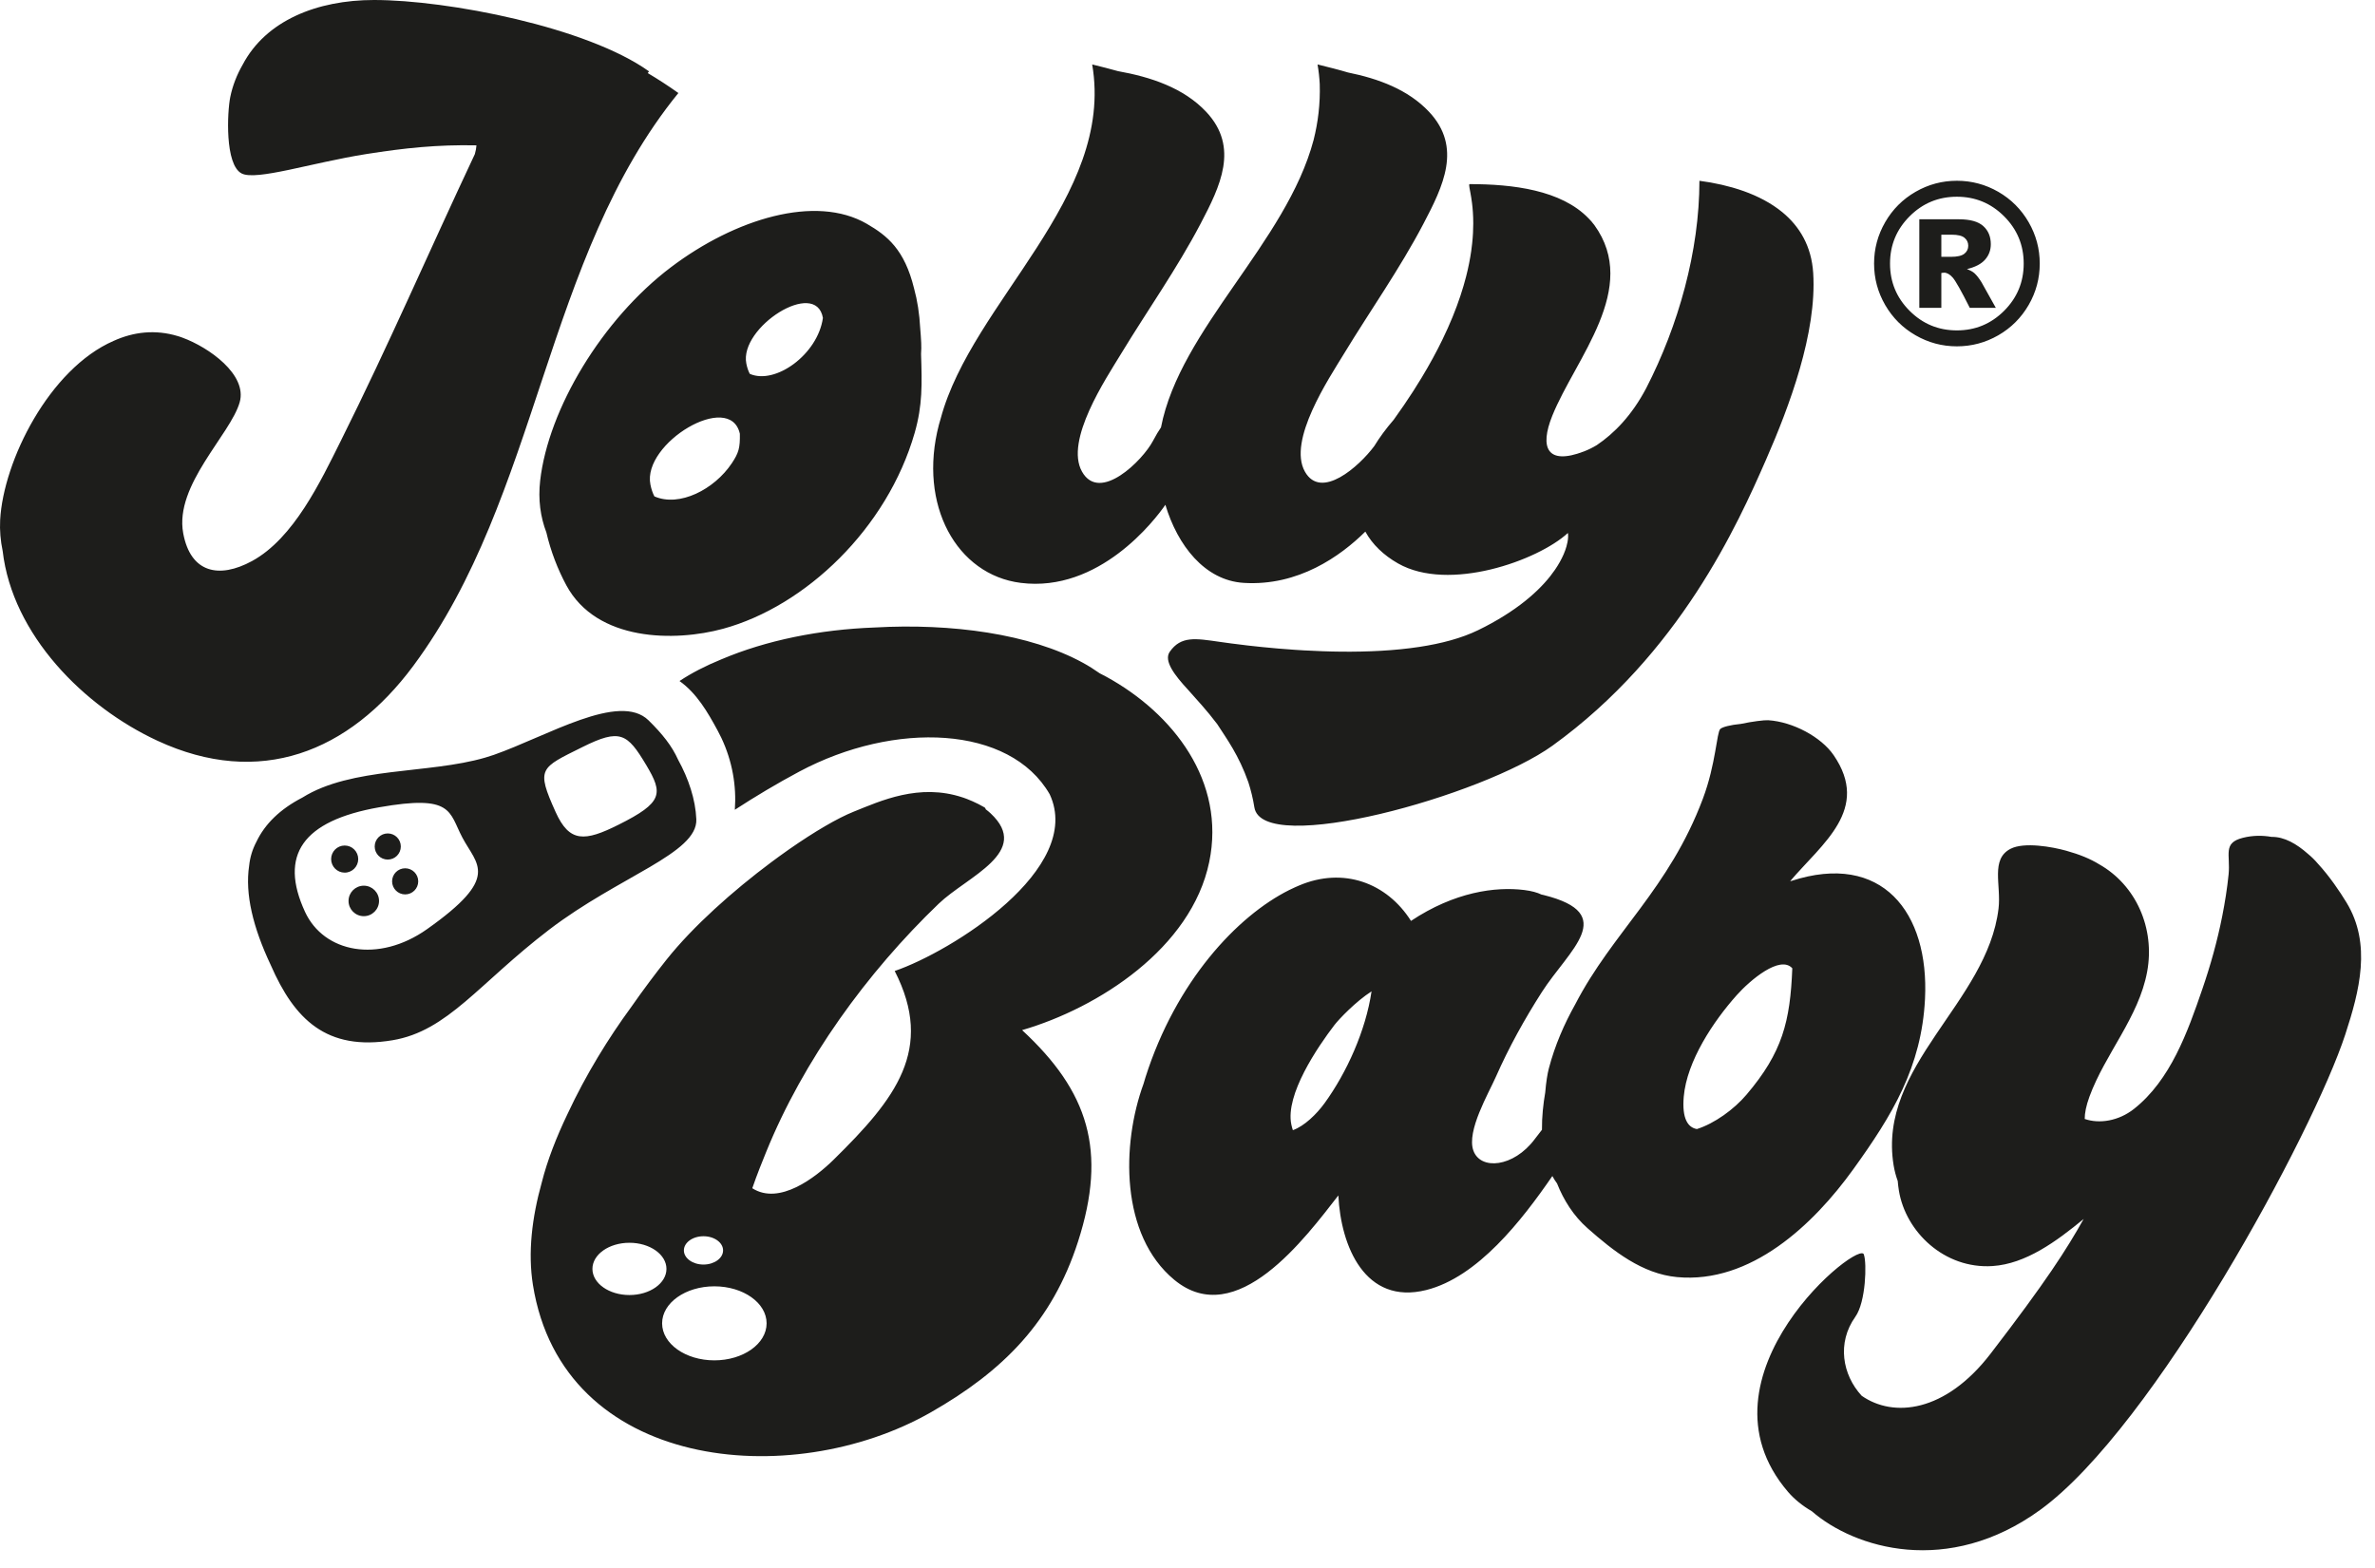 <svg width="106" height="70" viewBox="0 0 106 70" fill="none" xmlns="http://www.w3.org/2000/svg">
<path d="M7.032 33.072C3.744 31.55 0.553 28.338 0.119 24.598C0.024 24.144 -0.018 23.681 0.007 23.211C0.152 20.569 2.204 16.468 5.07 15.219C5.958 14.817 6.926 14.698 7.943 15.007C7.98 15.018 8.018 15.03 8.057 15.043C8.085 15.053 8.113 15.063 8.142 15.074C9.32 15.504 11.051 16.727 10.697 17.962C10.284 19.406 7.782 21.656 8.176 23.801C8.504 25.588 9.786 25.842 11.244 25.05C13.113 24.034 14.31 21.486 15.212 19.68C17.378 15.336 19.126 11.272 21.193 6.88C21.234 6.739 21.256 6.61 21.265 6.489C19.529 6.453 18.064 6.606 16.334 6.88C13.931 7.261 11.433 8.081 10.785 7.744C10.028 7.352 10.142 4.99 10.277 4.332C10.382 3.819 10.573 3.336 10.829 2.891C11.864 0.921 14.142 0 16.697 0C19.984 0 26.201 1.207 28.968 3.187C28.948 3.211 28.929 3.237 28.909 3.262C29.373 3.538 29.829 3.833 30.277 4.153C24.286 11.517 24.086 22.125 18.446 29.727C15.575 33.597 11.579 35.178 7.032 33.072ZM29.939 11.935C32.807 9.764 36.403 8.669 38.686 9.991C39.604 10.523 40.372 11.143 40.796 12.876C40.942 13.407 41.037 14.005 41.072 14.677C41.09 14.877 41.104 15.086 41.115 15.305C41.124 15.462 41.119 15.63 41.108 15.803C41.151 17.151 41.177 18.091 40.824 19.323C39.601 23.589 35.951 27.067 32.272 28.071C30.134 28.654 26.635 28.654 25.275 26.127C24.893 25.417 24.581 24.613 24.385 23.77C24.121 23.079 24.012 22.304 24.108 21.461C24.473 18.258 26.875 14.255 29.939 11.935ZM33.31 16.232C33.346 16.415 33.399 16.566 33.464 16.69C34.596 17.189 36.498 15.831 36.728 14.193C36.416 12.416 32.985 14.616 33.31 16.232ZM29.029 21.633C29.071 21.844 29.132 22.018 29.207 22.161C30.319 22.651 31.883 21.85 32.661 20.683C32.97 20.218 33.033 19.999 33.021 19.364C32.585 17.427 28.658 19.788 29.029 21.633ZM16.237 39.541C15.861 39.541 15.556 39.846 15.556 40.222C15.556 40.597 15.861 40.902 16.237 40.902C16.613 40.902 16.917 40.597 16.917 40.222C16.917 39.846 16.612 39.541 16.237 39.541ZM15.988 38.353C15.988 38.019 15.718 37.748 15.384 37.748C15.05 37.748 14.779 38.019 14.779 38.353C14.779 38.687 15.05 38.958 15.384 38.958C15.718 38.958 15.988 38.687 15.988 38.353ZM17.889 37.791C17.889 37.469 17.628 37.208 17.306 37.208C16.984 37.208 16.723 37.469 16.723 37.791C16.723 38.114 16.984 38.375 17.306 38.375C17.628 38.375 17.889 38.114 17.889 37.791ZM18.083 38.764C17.761 38.764 17.5 39.025 17.5 39.347C17.5 39.669 17.761 39.93 18.083 39.93C18.405 39.93 18.666 39.669 18.666 39.347C18.666 39.025 18.405 38.764 18.083 38.764ZM24.504 41.509C21.368 43.908 19.984 46.03 17.519 46.441C14.562 46.934 13.138 45.496 12.086 43.089C11.294 41.411 10.928 39.912 11.12 38.646C11.159 38.276 11.264 37.921 11.448 37.574C11.824 36.789 12.492 36.126 13.5 35.605C15.698 34.23 19.115 34.562 21.652 33.824C21.782 33.784 21.913 33.745 22.039 33.701C24.432 32.861 27.644 30.885 28.945 32.159C29.571 32.773 29.989 33.305 30.265 33.917C30.73 34.761 31.043 35.695 31.078 36.578C31.139 38.102 27.64 39.111 24.504 41.509ZM20.633 37.386C20.027 36.236 20.221 35.459 16.917 36.042C13.495 36.646 12.447 38.18 13.613 40.708C14.454 42.53 16.888 43.015 19.055 41.485C22.359 39.152 21.287 38.628 20.633 37.386ZM24.799 36.254C25.416 37.623 26.094 37.576 27.607 36.819C29.593 35.826 29.602 35.429 28.844 34.158C27.996 32.737 27.677 32.514 25.991 33.354C24.109 34.292 23.914 34.292 24.799 36.254ZM48.113 55.434C46.961 59.007 44.774 61.214 41.53 63.061C35.306 66.604 25.11 65.66 23.785 57.362C23.556 55.928 23.74 54.362 24.18 52.79C24.429 51.802 24.836 50.761 25.334 49.723C26.149 47.974 27.167 46.33 28.157 44.979C28.72 44.173 29.267 43.447 29.745 42.846C30.933 41.353 32.718 39.766 34.414 38.5C34.533 38.41 34.654 38.322 34.775 38.234C34.896 38.147 35.016 38.06 35.135 37.977C35.168 37.954 35.201 37.93 35.234 37.907C36.356 37.125 37.385 36.523 38.103 36.236C39.3 35.757 41.025 34.954 42.967 35.602C42.981 35.606 42.994 35.611 43.008 35.615C43.057 35.632 43.106 35.65 43.155 35.669C43.239 35.7 43.322 35.734 43.404 35.772C43.579 35.849 43.756 35.938 43.934 36.042C43.97 36.063 43.988 36.092 43.992 36.128C44.066 36.185 44.14 36.243 44.21 36.309C46.064 38.042 43.165 39.126 41.895 40.346C38.702 43.41 35.853 47.333 34.187 51.449C34.029 51.841 33.795 52.409 33.576 53.048C34.781 53.822 36.395 52.571 37.204 51.776C39.962 49.064 41.722 46.849 39.932 43.349C42.448 42.49 48.4 38.789 46.85 35.46C45.072 32.375 39.928 32.178 35.676 34.446C34.666 34.985 33.705 35.562 32.797 36.152C32.875 35.093 32.687 33.984 32.197 32.945C32.147 32.839 32.094 32.736 32.039 32.633C31.579 31.779 31.094 30.951 30.328 30.404C30.864 30.046 31.491 29.725 32.184 29.441C34.201 28.583 36.585 28.104 39.037 28.014C42.46 27.82 45.969 28.294 48.335 29.591C48.586 29.728 48.836 29.886 49.083 30.06C49.18 30.11 49.278 30.159 49.373 30.211C52.382 31.861 54.712 34.896 53.97 38.481C53.175 42.327 49.024 44.998 45.618 45.989C48.575 48.727 49.424 51.364 48.113 55.434ZM30.523 55.823C30.523 56.172 30.914 56.455 31.397 56.455C31.88 56.455 32.272 56.172 32.272 55.823C32.272 55.474 31.88 55.191 31.397 55.191C30.914 55.191 30.523 55.474 30.523 55.823ZM29.745 56.649C29.745 56.005 29.005 55.483 28.093 55.483C27.181 55.483 26.441 56.005 26.441 56.649C26.441 57.293 27.181 57.816 28.093 57.816C29.005 57.816 29.745 57.293 29.745 56.649ZM34.215 59.079C34.215 58.167 33.171 57.427 31.883 57.427C30.595 57.427 29.551 58.167 29.551 59.079C29.551 59.992 30.595 60.732 31.883 60.732C33.171 60.732 34.215 59.992 34.215 59.079ZM74.849 57.015C73.291 56.869 72.008 55.851 70.859 54.837C70.226 54.279 69.79 53.579 69.494 52.835C69.415 52.73 69.347 52.618 69.284 52.504C67.921 54.485 65.949 57.022 63.65 57.594C60.927 58.272 59.841 55.64 59.733 53.369C58.28 55.234 55.189 59.438 52.409 57.136C49.997 55.139 50.047 51.094 51.04 48.38C51.067 48.284 51.095 48.188 51.125 48.095C52.486 43.818 55.207 40.902 57.539 39.735C57.631 39.69 57.72 39.648 57.808 39.608C57.847 39.59 57.887 39.574 57.926 39.557C57.941 39.55 57.956 39.544 57.971 39.537C59.955 38.69 61.897 39.411 62.975 41.113C64.92 39.818 66.745 39.574 68.035 39.735C68.359 39.776 68.608 39.845 68.796 39.936C68.83 39.944 68.864 39.95 68.899 39.959C72.277 40.8 70.023 42.405 68.815 44.291C68.043 45.497 67.343 46.761 66.764 48.072C66.433 48.822 65.452 50.49 65.757 51.361C66.07 52.253 67.549 52.122 68.495 50.859C68.624 50.688 68.73 50.55 68.82 50.438C68.814 49.85 68.88 49.27 68.966 48.774C69.004 48.302 69.068 47.926 69.126 47.703C69.402 46.654 69.816 45.712 70.308 44.832C71.974 41.615 74.493 39.683 76.004 35.653C76.587 34.097 76.616 32.692 76.781 32.542C76.879 32.454 77.238 32.362 77.697 32.318C78.195 32.212 78.749 32.142 78.919 32.154C80.027 32.225 81.282 32.905 81.835 33.709C83.5 36.129 81.324 37.659 79.899 39.337C79.916 39.334 79.933 39.331 79.949 39.329C83.993 38.014 86.11 40.726 85.916 44.596C85.764 47.636 84.457 49.783 82.71 52.208C80.934 54.674 78.141 57.323 74.849 57.015ZM61.214 44.259C60.52 44.702 59.761 45.496 59.556 45.764C58.803 46.749 57.358 48.872 57.634 50.202C57.654 50.296 57.677 50.379 57.703 50.456C58.213 50.275 58.762 49.742 59.122 49.245C60.106 47.886 60.956 46.013 61.214 44.259ZM79.993 43.228C79.447 42.624 78.104 43.764 77.511 44.43C76.477 45.59 75.286 47.367 75.148 48.964C75.065 49.934 75.329 50.338 75.736 50.406C76.526 50.155 77.394 49.524 77.947 48.873C79.553 46.983 79.899 45.609 79.993 43.228ZM104.725 40.288C104.433 39.809 103.981 39.133 103.445 38.551C103.315 38.397 103.169 38.254 103.009 38.122C102.502 37.671 101.945 37.352 101.386 37.363C100.971 37.29 100.537 37.294 100.105 37.403C99.19 37.632 99.554 38.15 99.466 39.035C99.403 39.663 99.303 40.285 99.181 40.904C98.963 42.011 98.658 43.098 98.291 44.166C97.639 46.067 96.876 48.217 95.24 49.509C94.561 50.044 93.699 50.184 93.044 49.955C93.043 49.693 93.107 49.364 93.257 48.955C93.959 47.043 95.456 45.418 95.831 43.38C96.188 41.442 95.335 39.515 93.686 38.584C93.294 38.342 92.808 38.143 92.217 37.979C91.594 37.805 90.34 37.581 89.734 37.894C88.829 38.361 89.323 39.514 89.198 40.56C88.696 44.771 83.792 47.567 84.514 52.019C84.555 52.27 84.619 52.505 84.699 52.726C84.71 52.866 84.727 53.007 84.75 53.15C85.05 54.999 86.786 56.663 88.93 56.522C90.414 56.425 91.776 55.425 92.997 54.42C92.24 55.773 91.322 57.21 88.841 60.437C86.82 63.065 84.505 63.303 83.089 62.313C82.227 61.376 81.977 59.949 82.806 58.788C83.283 58.12 83.317 56.378 83.193 56.031C83.138 55.174 75.361 61.42 79.801 66.602C80.08 66.927 80.439 67.221 80.865 67.469C82.767 69.124 86.94 70.404 91.067 67.401C96.14 63.712 103.251 50.547 104.675 46.179C105.307 44.24 105.857 42.143 104.725 40.288ZM45.556 26.022C49.057 26.464 51.541 23.222 52.013 22.536C52.557 24.353 53.772 25.913 55.505 26.022C57.945 26.176 59.831 24.827 60.937 23.733C61.252 24.309 61.757 24.79 62.398 25.155C64.667 26.446 68.641 25.028 69.978 23.794C69.995 23.895 69.992 24.03 69.962 24.192C69.95 24.257 69.934 24.326 69.913 24.399C69.882 24.508 69.84 24.626 69.786 24.751C69.695 24.96 69.57 25.19 69.404 25.433C69.337 25.53 69.264 25.629 69.184 25.731C68.862 26.136 68.427 26.569 67.847 27.004C67.556 27.222 67.23 27.44 66.864 27.655C66.681 27.763 66.488 27.87 66.284 27.976C66.182 28.028 66.078 28.081 65.971 28.133C65.23 28.494 64.326 28.732 63.352 28.88C62.238 29.05 61.032 29.104 59.873 29.093C59.583 29.09 59.296 29.084 59.014 29.073C58.732 29.064 58.455 29.05 58.185 29.035C58.05 29.027 57.917 29.019 57.786 29.01C57.524 28.992 57.27 28.973 57.027 28.952C56.784 28.931 56.551 28.909 56.331 28.887C56.11 28.865 55.903 28.842 55.709 28.82C55.131 28.753 54.684 28.691 54.429 28.654C53.365 28.502 52.707 28.38 52.207 29.1C51.927 29.505 52.434 30.155 53.018 30.787C53.392 31.209 53.864 31.714 54.325 32.325C54.755 32.991 55.289 33.713 55.716 34.922C55.829 35.274 55.922 35.646 55.984 36.041C56.334 38.259 66.189 35.53 69.291 33.289C74.971 29.186 77.559 23.405 78.824 20.516C79.861 18.146 81.095 14.857 80.926 12.191C80.85 10.987 80.319 10.107 79.548 9.473C79.428 9.374 79.301 9.281 79.17 9.194C79.16 9.187 79.15 9.181 79.14 9.174C79.017 9.093 78.889 9.017 78.758 8.946C78.745 8.939 78.731 8.931 78.718 8.924C78.586 8.854 78.45 8.788 78.311 8.726C78.3 8.722 78.29 8.717 78.279 8.712C77.982 8.582 77.672 8.473 77.355 8.381C77.342 8.377 77.329 8.374 77.317 8.37C77.169 8.328 77.02 8.29 76.87 8.255C76.853 8.251 76.837 8.248 76.821 8.244C76.671 8.21 76.52 8.18 76.37 8.152C76.356 8.15 76.344 8.147 76.331 8.145C76.169 8.117 76.008 8.092 75.848 8.071C75.848 8.071 75.848 8.071 75.848 8.071C75.848 11.211 74.907 14.544 73.472 17.331C73.472 17.331 73.472 17.33 73.472 17.331C72.829 18.552 72.041 19.35 71.266 19.873C71.084 19.982 70.894 20.078 70.694 20.154C69.048 20.785 68.706 19.989 69.28 18.564C70.316 15.992 73.206 12.872 71.156 10.044C71.123 9.999 71.085 9.956 71.048 9.912C71.048 9.91 71.048 9.908 71.047 9.906C71.035 9.891 71.021 9.879 71.009 9.865C70.976 9.827 70.941 9.791 70.905 9.754C69.683 8.479 67.509 8.22 65.593 8.22C65.563 8.224 65.567 8.282 65.587 8.394C65.597 8.45 65.61 8.52 65.626 8.603C65.649 8.727 65.676 8.883 65.699 9.068C65.73 9.316 65.754 9.618 65.754 9.974C65.754 10.241 65.74 10.539 65.705 10.867C65.694 10.976 65.68 11.089 65.663 11.206C65.613 11.554 65.54 11.934 65.435 12.344C65.295 12.89 65.1 13.492 64.832 14.148C64.698 14.475 64.546 14.817 64.373 15.172C64.114 15.705 63.808 16.269 63.449 16.863C63.21 17.26 62.947 17.67 62.657 18.093C62.513 18.305 62.362 18.521 62.204 18.739C61.854 19.143 61.568 19.535 61.336 19.915C60.66 20.823 58.963 22.34 58.24 21.056C57.459 19.667 59.313 16.898 59.981 15.798C61.157 13.862 62.479 11.996 63.531 9.989C64.408 8.318 65.268 6.577 63.784 4.995C62.845 3.993 61.505 3.508 60.163 3.236C59.755 3.113 59.308 3.003 58.804 2.877C58.855 3.171 58.887 3.462 58.902 3.75C58.929 4.63 58.827 5.459 58.628 6.25C57.412 10.831 52.67 14.684 51.817 19.081C51.713 19.23 51.593 19.43 51.453 19.694C51.002 20.547 49.087 22.469 48.292 21.056C47.51 19.667 49.365 16.898 50.033 15.798C51.208 13.862 52.53 11.996 53.583 9.989C54.459 8.318 55.32 6.577 53.836 4.995C52.823 3.915 51.344 3.435 49.898 3.176C49.547 3.076 49.166 2.982 48.746 2.877C49.764 8.829 43.384 13.476 41.987 18.677C41.959 18.773 41.93 18.868 41.904 18.965C40.969 22.555 42.703 25.662 45.556 26.022ZM86.645 13.742H85.662V9.79H87.43C87.93 9.79 88.293 9.891 88.517 10.093C88.741 10.294 88.853 10.565 88.853 10.904C88.853 11.169 88.768 11.398 88.597 11.592C88.425 11.786 88.156 11.926 87.788 12.013C87.94 12.071 88.051 12.133 88.122 12.197C88.222 12.288 88.327 12.422 88.437 12.599C88.443 12.612 88.656 12.993 89.076 13.742H87.914C87.536 12.99 87.283 12.54 87.154 12.393C87.025 12.247 86.895 12.173 86.766 12.173C86.737 12.173 86.697 12.178 86.645 12.188L86.645 13.742ZM86.645 11.466H87.071C87.355 11.466 87.555 11.42 87.672 11.328C87.788 11.236 87.846 11.117 87.846 10.972C87.846 10.826 87.79 10.708 87.679 10.616C87.568 10.524 87.378 10.478 87.11 10.478H86.645V11.466ZM84.139 13.617C83.808 13.045 83.643 12.428 83.643 11.766C83.643 11.107 83.808 10.491 84.139 9.918C84.47 9.345 84.921 8.894 85.493 8.564C86.064 8.235 86.679 8.07 87.338 8.07C87.999 8.07 88.616 8.235 89.188 8.564C89.759 8.894 90.21 9.345 90.541 9.918C90.872 10.491 91.037 11.107 91.037 11.766C91.037 12.428 90.872 13.045 90.541 13.617C90.21 14.188 89.759 14.639 89.188 14.968C88.616 15.297 87.999 15.462 87.338 15.462C86.679 15.462 86.064 15.297 85.493 14.968C84.921 14.639 84.47 14.188 84.139 13.617ZM84.355 11.766C84.355 12.59 84.646 13.293 85.229 13.876C85.811 14.458 86.514 14.75 87.338 14.75C88.161 14.75 88.864 14.458 89.447 13.876C90.029 13.293 90.321 12.59 90.321 11.766C90.321 10.943 90.029 10.239 89.447 9.657C88.864 9.074 88.161 8.783 87.338 8.783C86.514 8.783 85.811 9.074 85.229 9.657C84.646 10.24 84.355 10.943 84.355 11.766Z" fill="#1D1D1B"/>
</svg>
